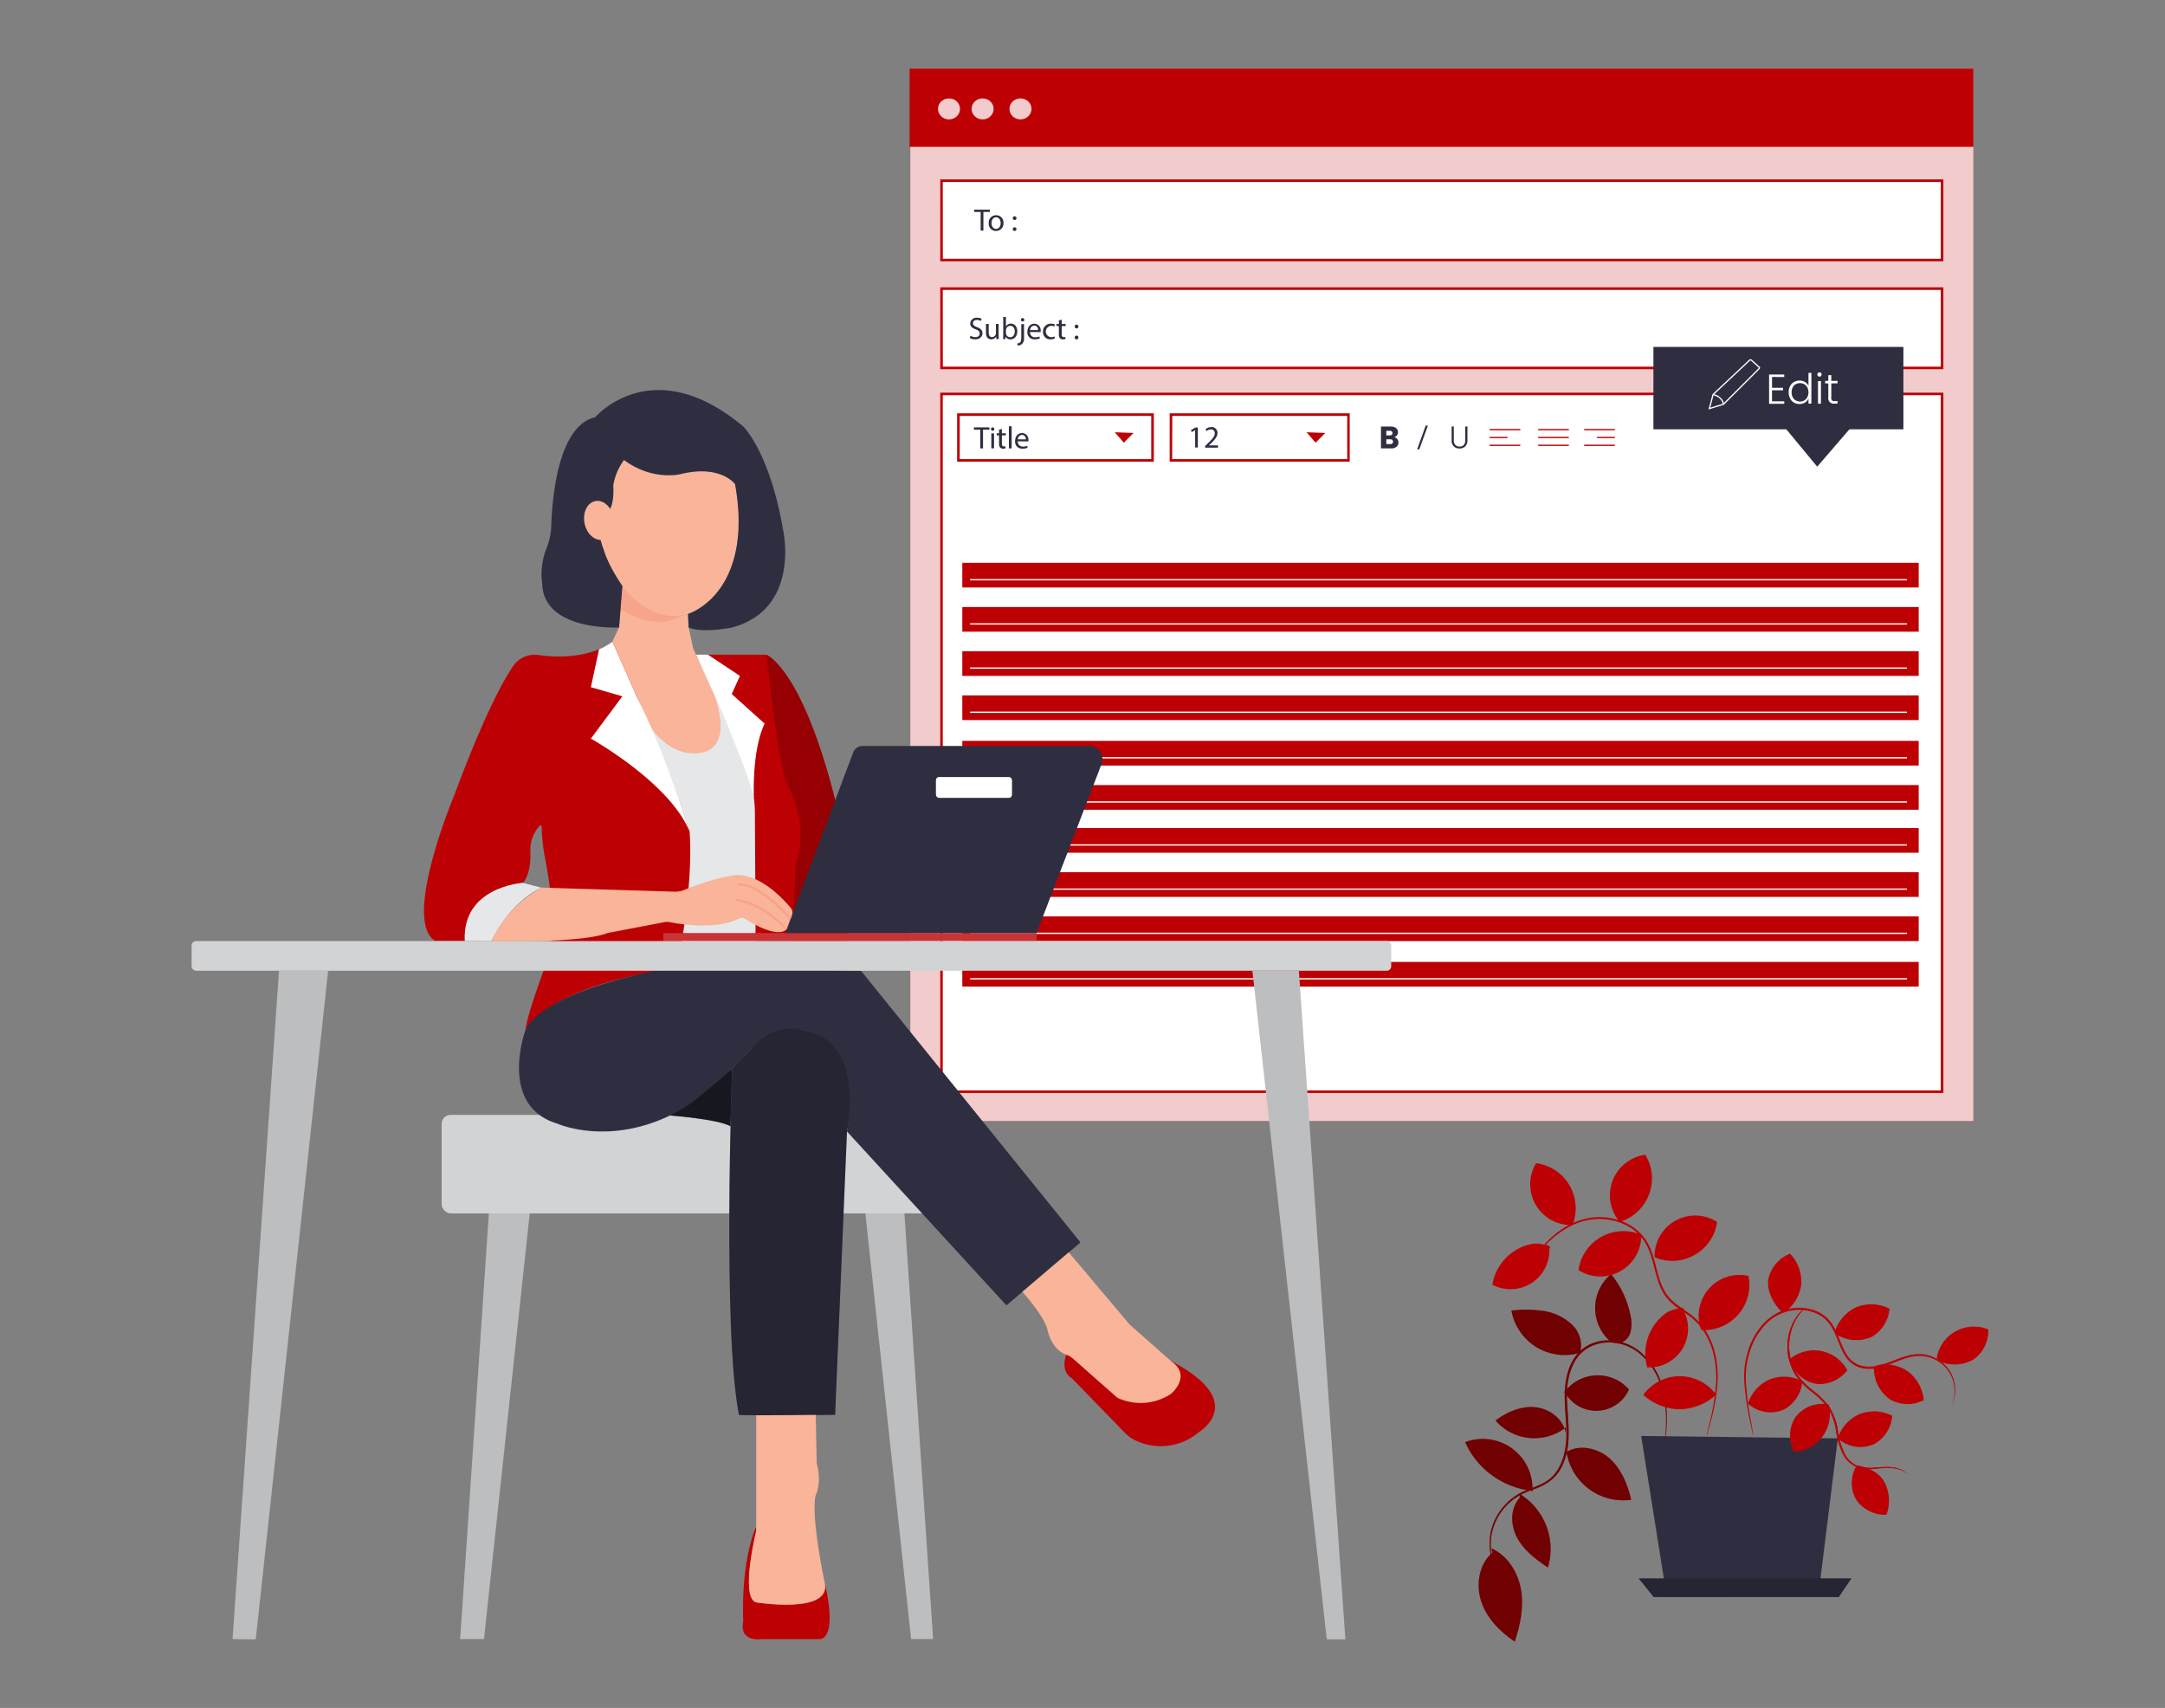  <!DOCTYPE svg PUBLIC "-//W3C//DTD SVG 1.1//EN" "http://www.w3.org/Graphics/SVG/1.1/DTD/svg11.dtd">
<svg id="a762adcc-ddc5-4a42-a1e5-a5eb6d173476" data-name="ac0f817e-d4d2-4345-a872-88fd9ca35e5a" xmlns="http://www.w3.org/2000/svg" width="865.76" height="682.89" viewBox="0 0 865.76 682.89">
<rect x="0" y="0" width="865.76" height="682.89" fill="#808080" stroke="none"/>
<defs>
<style xmlns="http://www.w3.org/1999/xhtml">*, ::after, ::before { box-sizing: border-box; }
img, svg { vertical-align: middle; }
</style>
<style xmlns="http://www.w3.org/1999/xhtml">*, body, html { -webkit-font-smoothing: antialiased; }
img, svg { max-width: 100%; }
</style>
</defs>
<rect x="364.01" y="27.42" width="425.14" height="420.82" fill="#bd0003" data-primary="true"/>
<rect x="364.01" y="27.42" width="425.14" height="420.82" fill="#fff" opacity="0.8" style="isolation:isolate"/>
<rect x="376.51" y="157.48" width="400.11" height="279.04" fill="#fff"/>
<path d="M777.14,437H376V157H777.14ZM377,436H776.1V158H377Z" fill="#bd0003" data-primary="true"/>
<rect x="363.73" y="27.42" width="425.42" height="31.29" fill="#bd0003" data-primary="true"/>
<ellipse cx="379.49" cy="43.54" rx="4.41" ry="4.2" fill="#fff" opacity="0.8" style="isolation:isolate"/>
<ellipse cx="392.94" cy="43.54" rx="4.41" ry="4.2" fill="#fff" opacity="0.8" style="isolation:isolate"/>
<ellipse cx="408.08" cy="43.54" rx="4.41" ry="4.2" fill="#fff" opacity="0.8" style="isolation:isolate"/>
<rect x="376.51" y="72.26" width="400.11" height="31.7" fill="#fff"/>
<path d="M777.14,104.48H376V71.74H777.14Zm-400.11-1H776.1V72.78H377Z" fill="#bd0003" data-primary="true"/>
<rect x="376.51" y="115.39" width="400.11" height="31.7" fill="#fff"/>
<path d="M777.14,147.61H376V114.87H777.14Zm-400.11-1H776.1v-30.7H377Z" fill="#bd0003" data-primary="true"/>
<rect x="384.82" y="225.03" width="382.45" height="9.87" fill="#bd0003" data-primary="true"/>
<rect x="387.94" y="231.53" width="374.65" height="0.52" fill="#fff"/>
<rect x="384.82" y="242.7" width="382.45" height="9.87" fill="#bd0003" data-primary="true"/>
<rect x="387.94" y="249.2" width="374.65" height="0.52" fill="#fff"/>
<rect x="384.82" y="260.37" width="382.45" height="9.87" fill="#bd0003" data-primary="true"/>
<rect x="387.94" y="266.87" width="374.65" height="0.52" fill="#fff"/>
<rect x="384.82" y="278.04" width="382.45" height="9.87" fill="#bd0003" data-primary="true"/>
<rect x="387.94" y="284.53" width="374.65" height="0.52" fill="#fff"/>
<rect x="384.82" y="296.22" width="382.45" height="9.87" fill="#bd0003" data-primary="true"/>
<rect x="387.94" y="302.72" width="374.65" height="0.52" fill="#fff"/>
<rect x="384.82" y="313.89" width="382.45" height="9.87" fill="#bd0003" data-primary="true"/>
<rect x="387.94" y="320.39" width="374.65" height="0.52" fill="#fff"/>
<rect x="384.82" y="331.08" width="382.45" height="9.87" fill="#bd0003" data-primary="true"/>
<rect x="387.94" y="337.57" width="374.65" height="0.52" fill="#fff"/>
<rect x="384.82" y="348.74" width="382.45" height="9.87" fill="#bd0003" data-primary="true"/>
<rect x="387.94" y="355.24" width="374.65" height="0.52" fill="#fff"/>
<rect x="384.82" y="366.41" width="382.45" height="9.87" fill="#bd0003" data-primary="true"/>
<rect x="387.94" y="372.91" width="374.65" height="0.52" fill="#fff"/>
<rect x="384.82" y="384.6" width="382.45" height="9.87" fill="#bd0003" data-primary="true"/>
<rect x="387.94" y="391.09" width="374.65" height="0.52" fill="#fff"/>
<rect x="383.26" y="165.78" width="77.63" height="18.26" fill="#fff"/>
<path d="M461.41,184.57H382.74V165.26h78.67Zm-77.63-1h76.59V166.3H383.78Z" fill="#bd0003" data-primary="true"/>
<rect x="468.26" y="165.78" width="70.95" height="18.26" fill="#fff"/>
<path d="M539.74,184.57h-72V165.26h72Zm-71-1h70V166.3H468.78Z" fill="#bd0003" data-primary="true"/>
<path d="M392,171.8h-2.55v-.92h6.21v.92H393.1v7.47H392Z" fill="#2f2e41" data-secondary="true"/>
<path d="M397.64,171.56a.65.65,0,0,1-.63.67h-.07a.67.67,0,0,1-.66-.66h0a.67.67,0,0,1,.65-.69h0a.65.65,0,0,1,.67.63Zm-1.22,7.71v-6h1.09v6Z" fill="#2f2e41" data-secondary="true"/>
<path d="M400.65,171.52v1.73h1.57v.83h-1.57v3.25c0,.75.21,1.17.82,1.17a2.29,2.29,0,0,0,.64-.08v.82a2.44,2.44,0,0,1-1,.15,1.5,1.5,0,0,1-1.18-.46,2.24,2.24,0,0,1-.42-1.56v-3.29h-.93v-.83h.93V171.8Z" fill="#2f2e41" data-secondary="true"/>
<path d="M403.45,170.44h1.1v8.83h-1.1Z" fill="#2f2e41" data-secondary="true"/>
<path d="M407,176.46a1.94,1.94,0,0,0,1.76,2.09h.3a4,4,0,0,0,1.67-.31l.19.78a4.87,4.87,0,0,1-2,.37,2.79,2.79,0,0,1-3-2.56,3.23,3.23,0,0,1,0-.44c0-1.82,1.07-3.25,2.83-3.25a2.56,2.56,0,0,1,2.5,2.61,1.77,1.77,0,0,1,0,.23,4.34,4.34,0,0,1,0,.51Zm3.21-.79a1.58,1.58,0,0,0-1.35-1.77h-.17a1.82,1.82,0,0,0-1.68,1.78Z" fill="#2f2e41" data-secondary="true"/>
<path d="M388.07,134.24a3.92,3.92,0,0,0,1.94.55c1.11,0,1.76-.59,1.76-1.43s-.45-1.24-1.58-1.67c-1.37-.49-2.22-1.19-2.22-2.38a2.49,2.49,0,0,1,2.72-2.27,3.83,3.83,0,0,1,1.85.41l-.3.88a3.38,3.38,0,0,0-1.59-.4c-1.15,0-1.58.69-1.58,1.26,0,.78.51,1.17,1.67,1.62,1.41.54,2.14,1.23,2.14,2.46s-1,2.41-2.94,2.41a4.33,4.33,0,0,1-2.14-.53Z" fill="#2f2e41" data-secondary="true"/>
<path d="M399.36,133.92a16.39,16.39,0,0,0,.05,1.64h-1l-.06-1h0a2.26,2.26,0,0,1-2,1.12c-.94,0-2.07-.53-2.07-2.64v-3.52h1.09v3.33c0,1.15.35,1.92,1.34,1.92a1.58,1.58,0,0,0,1.45-1,1.54,1.54,0,0,0,.1-.56v-3.69h1.09Z" fill="#2f2e41" data-secondary="true"/>
<path d="M401.13,135.56c0-.41.05-1,.05-1.56v-7.28h1.08v3.79h0a2.24,2.24,0,0,1,2-1.11c1.5,0,2.55,1.24,2.54,3.07,0,2.16-1.36,3.23-2.7,3.23a2.16,2.16,0,0,1-2-1.14h0l-.05,1Zm1.13-2.42a2.73,2.73,0,0,0,.05.4,1.7,1.7,0,0,0,1.65,1.28c1.14,0,1.83-.93,1.83-2.31,0-1.21-.63-2.24-1.8-2.24a1.74,1.74,0,0,0-1.66,1.35,1.62,1.62,0,0,0-.07.44Z" fill="#2f2e41" data-secondary="true"/>
<path d="M406.8,137.3a1.76,1.76,0,0,0,1.19-.46c.3-.35.41-.82.41-2.26v-5h1.1V135a3.25,3.25,0,0,1-.73,2.47,2.77,2.77,0,0,1-1.86.69Zm2.82-9.45a.64.64,0,0,1-.61.67h-.07a.65.65,0,0,1-.68-.62v-.05a.67.67,0,0,1,.67-.69h0a.65.65,0,0,1,.66.64Z" fill="#2f2e41" data-secondary="true"/>
<path d="M411.9,132.75a1.94,1.94,0,0,0,1.76,2.09h.3a4,4,0,0,0,1.67-.31l.19.78a5.07,5.07,0,0,1-2,.37,2.8,2.8,0,0,1-3-2.58,2.94,2.94,0,0,1,0-.42c0-1.82,1.07-3.25,2.83-3.25a2.56,2.56,0,0,1,2.5,2.61,1.77,1.77,0,0,1,0,.23,4.34,4.34,0,0,1,0,.51Zm3.21-.79a1.58,1.58,0,0,0-1.35-1.77h-.17a1.82,1.82,0,0,0-1.68,1.78Z" fill="#2f2e41" data-secondary="true"/>
<path d="M421.82,135.33a4.09,4.09,0,0,1-1.73.35,2.85,2.85,0,0,1-3-2.71,2.16,2.16,0,0,1,0-.36,3.07,3.07,0,0,1,2.93-3.2h.31a3.59,3.59,0,0,1,1.51.31l-.25.85a2.41,2.41,0,0,0-1.26-.29,2.27,2.27,0,0,0,0,4.53,3.12,3.12,0,0,0,1.34-.3Z" fill="#2f2e41" data-secondary="true"/>
<path d="M424.58,127.81v1.73h1.57v.83h-1.57v3.25c0,.74.21,1.17.82,1.17a2.29,2.29,0,0,0,.64-.08v.82a2.62,2.62,0,0,1-1,.15,1.5,1.5,0,0,1-1.18-.46,2.23,2.23,0,0,1-.43-1.56v-3.29h-.93v-.83h.93v-1.45Z" fill="#2f2e41" data-secondary="true"/>
<path d="M429.76,130.53a.74.74,0,1,1,1.48,0,.72.72,0,0,1-.67.77h-.07a.73.73,0,0,1-.74-.72Zm0,4.39a.74.74,0,0,1,1.48,0,.73.73,0,0,1-.66.78h-.08a.74.74,0,0,1-.74-.74Z" fill="#2f2e41" data-secondary="true"/>
<path d="M392.15,84.75H389.6v-.92h6.21v.92h-2.56v7.47h-1.1Z" fill="#2f2e41" data-secondary="true"/>
<path d="M401.27,89.16a2.94,2.94,0,0,1-2.68,3.18h-.32a2.86,2.86,0,0,1-2.9-2.82,2.62,2.62,0,0,1,0-.28,2.94,2.94,0,0,1,2.68-3.18h.32a2.85,2.85,0,0,1,2.9,2.8C401.28,89,401.28,89.06,401.27,89.16Zm-4.77.06c0,1.32.76,2.31,1.83,2.31s1.82-1,1.82-2.34c0-1-.51-2.31-1.8-2.31S396.5,88.07,396.5,89.22Z" fill="#2f2e41" data-secondary="true"/>
<path d="M405,87.19a.74.74,0,1,1,.73.77.74.74,0,0,1-.73-.77Zm0,4.39a.74.74,0,1,1,.73.77.71.71,0,0,1-.73-.71Z" fill="#2f2e41" data-secondary="true"/>
<path d="M477.91,172h0l-1.41.76-.21-.83,1.77-1H479v8h-1.06Z" fill="#2f2e41" data-secondary="true"/>
<path d="M481.91,179v-.67l.86-.84c2.06-2,3-3,3-4.23a1.44,1.44,0,0,0-1.3-1.58,1.6,1.6,0,0,0-.31,0,2.77,2.77,0,0,0-1.71.69l-.35-.77a3.49,3.49,0,0,1,2.29-.83,2.27,2.27,0,0,1,2.46,2.06,2.81,2.81,0,0,1,0,.29c0,1.5-1.08,2.7-2.78,4.35l-.65.59h3.63V179Z" fill="#2f2e41" data-secondary="true"/>
<path d="M558.75,175.56a2.18,2.18,0,0,1,.46,1.35,2.12,2.12,0,0,1-.77,1.73,3.2,3.2,0,0,1-2.13.64h-4.07v-8.73h3.93a3.25,3.25,0,0,1,2.09.61,2.08,2.08,0,0,1,.35,2.92,2.06,2.06,0,0,1-1.08.72A2.05,2.05,0,0,1,558.75,175.56Zm-4.38-1.48h1.39a1.2,1.2,0,0,0,.8-.23.8.8,0,0,0,.28-.68.83.83,0,0,0-.28-.68,1.2,1.2,0,0,0-.8-.24h-1.39Zm2.39,3.24a.84.84,0,0,0,.29-.7.87.87,0,0,0-.3-.72,1.22,1.22,0,0,0-.84-.26h-1.54v1.93h1.56A1.24,1.24,0,0,0,556.76,177.32Z" fill="#2f2e41" data-secondary="true"/>
<path d="M571,170.17l-3.44,9.49h-.86l3.42-9.49Z" fill="#2f2e41" data-secondary="true"/>
<path d="M581.36,170.52V176a2.67,2.67,0,0,0,.62,1.92,2.27,2.27,0,0,0,1.68.62,2.23,2.23,0,0,0,1.68-.62,2.68,2.68,0,0,0,.6-1.92v-5.48h.87V176a3.31,3.31,0,0,1-.87,2.49,3.23,3.23,0,0,1-2.29.83,3.15,3.15,0,0,1-2.28-.83,3.27,3.27,0,0,1-.88-2.49v-5.47Z" fill="#2f2e41" data-secondary="true"/>
<rect x="595.69" y="171.53" width="12.27" height="0.5" fill="#bd0003" data-primary="true"/>
<rect x="595.69" y="177.8" width="12.27" height="0.5" fill="#bd0003" data-primary="true"/>
<rect x="595.69" y="174.67" width="7.13" height="0.5" fill="#bd0003" data-primary="true"/>
<rect x="633.49" y="171.53" width="12.27" height="0.5" fill="#bd0003" data-primary="true"/>
<rect x="633.49" y="177.8" width="12.27" height="0.5" fill="#bd0003" data-primary="true"/>
<rect x="638.63" y="174.67" width="7.13" height="0.5" fill="#bd0003" data-primary="true"/>
<rect x="615.09" y="171.53" width="12.27" height="0.5" fill="#bd0003" data-primary="true"/>
<rect x="615.09" y="177.8" width="12.27" height="0.5" fill="#bd0003" data-primary="true"/>
<rect x="615.09" y="174.67" width="12.27" height="0.5" fill="#bd0003" data-primary="true"/>
<rect x="661.18" y="138.71" width="99.97" height="32.94" fill="#2f2e41" data-secondary="true"/>
<polygon points="726.68 186.59 710.68 167.22 743.13 167.51 726.68 186.59" fill="#2f2e41" data-secondary="true"/>
<path d="M683.56,163.36l1.48-5.63L699.67,144a.51.51,0,0,1,.69,0l3,2.73a.52.52,0,0,1,0,.74h0l-14.15,14.15Z" fill="none" stroke="#fff" stroke-miterlimit="10" stroke-width="0.5"/>
<path d="M689.19,161.59s-.15-2.82-4.15-3.86" fill="none" stroke="#fff" stroke-miterlimit="10" stroke-width="0.5"/>
<path d="M708.62,150.71v4.34H713v1h-4.39v4.4h4.89v1h-6.06v-11.7h6.06v1Z" fill="#fff"/>
<path d="M715.84,154.37a4,4,0,0,1,1.55-1.62,4.37,4.37,0,0,1,2.23-.58,4.1,4.1,0,0,1,2.16.58,3.63,3.63,0,0,1,1.41,1.52v-5.18h1.16v12.28h-1.16v-2a3.55,3.55,0,0,1-1.36,1.56,4.07,4.07,0,0,1-2.23.6,4.37,4.37,0,0,1-2.23-.58,4.05,4.05,0,0,1-1.54-1.64,5.25,5.25,0,0,1-.56-2.46A5.11,5.11,0,0,1,715.84,154.37Zm6.9.54a3.2,3.2,0,0,0-1.22-1.28,3.37,3.37,0,0,0-1.7-.44,3.5,3.5,0,0,0-1.73.43,3,3,0,0,0-1.2,1.25,4.1,4.1,0,0,0-.44,1.95,4.21,4.21,0,0,0,.44,2,3,3,0,0,0,1.2,1.28,3.38,3.38,0,0,0,1.73.44,3.28,3.28,0,0,0,1.7-.45,3.2,3.2,0,0,0,1.22-1.28,4.45,4.45,0,0,0,0-3.9Z" fill="#fff"/>
<path d="M727,150.35a.81.81,0,0,1-.25-.62.75.75,0,0,1,.25-.6.85.85,0,0,1,.6-.24.82.82,0,0,1,.59.24.79.79,0,0,1,.26.6.85.85,0,0,1-.26.62.82.82,0,0,1-.59.25A.84.84,0,0,1,727,150.35Zm1.18,2v9.06H727v-9.06Z" fill="#fff"/>
<path d="M732.32,153.29v5.62a1.18,1.18,0,0,0,1.42,1.46h1.07v1h-1.25a2.12,2.12,0,0,1-2.43-1.74,2.18,2.18,0,0,1,0-.72v-5.62h-1.26v-1h1.26V150h1.18v2.28h2.49v1Z" fill="#fff"/>
<path d="M327.45,655.36H305c-10.12,1.14-7.8-6.93-7.8-6.93-.86-26,5.23-38.09,5.23-38.09v1.77s-6.59,26.76,0,28.58c0,0,29.33,4.77,27.51-7.33C335.22,656.94,327.45,655.36,327.45,655.36Z" fill="#bd0003" data-primary="true"/>
<path d="M426.38,541.63s-2.63,6.52,2.26,9.45l21.14,21.75a14.69,14.69,0,0,0,4.8,3.33,23.47,23.47,0,0,0,24.88-3.58s20.2-12.05-11.08-28.34Z" fill="#bd0003" data-primary="true"/>
<polygon points="195.74 481.47 184.01 655.35 193.54 655.35 212.23 481.47 195.74 481.47" fill="#bcbec0"/>
<polygon points="364.34 655.35 345.65 481.47 361.41 481.47 373.14 655.35 364.34 655.35" fill="#bcbec0"/>
<rect x="176.61" y="445.76" width="203.58" height="39.38" rx="3.59" fill="#d1d3d4"/>
<path d="M267.93,446s19.49,1.47,24.2,4.34l.65-23.08S277.89,439.75,267.93,446Z" fill="#2f2e41" data-secondary="true"/>
<path d="M267.93,446s19.49,1.47,24.2,4.34l.65-23.08S277.89,439.75,267.93,446Z" opacity="0.5" style="isolation:isolate"/>
<polygon points="242.71 264.59 283.68 264.59 307.54 310.67 305.6 376.27 269.95 376.38 247.44 316.59 242.71 264.59" fill="#e6e7e8"/>
<path d="M306.44,261.76s14.48,5.22,28,59.87l4.28,54.64H316.64l-6.58-36.21-2-49.67-6.58-20.45Z" fill="#bd0003" data-primary="true"/>
<path d="M306.44,261.76s14.48,5.22,28,59.87l4.28,54.64H316.64l-6.58-36.21-2-49.67-6.58-20.45Z" opacity="0.2" style="isolation:isolate"/>
<path d="M248.89,234.3l-1.34,16.59-2.65,5.63,12.6,29.27a27.6,27.6,0,0,0,7.92,10.76c3.9,3.12,9.42,5.83,15.94,4.17,0,0,11.93-1.55,4.2-23l-8.4-18.57-1.77-8.25-.25-5.45S261.4,250.41,248.89,234.3Z" fill="#f9b499"/>
<path d="M244.9,256.52s-9,8.19-29.69,5.37a10.33,10.33,0,0,0-9.89,4.28c-4.39,6.34-12,20.48-23.74,52,0,0-20.88,49.72-7.62,58h11.93S183.57,356.3,209.1,353c0,0,3.31-3,3-12.26a13.9,13.9,0,0,1,3.8-10.62.41.41,0,0,1,.57,0,.36.36,0,0,1,.11.26,77.5,77.5,0,0,0,1.49,13.33s5.63,26.52.66,40.78c0,0-8,20.88-8.62,27.51,0,0,6.63-15.58,51.71-23.54l8.95-2s6.63-30.82,5-54a406.92,406.92,0,0,0-16.15-42.62Z" fill="#bd0003" data-primary="true"/>
<path d="M254.81,279l-9.91-22.47a26.23,26.23,0,0,1-5.34,3.07l-3.28,15.16,12.6,3.65-12.6,16.91s31.49,17.56,39.45,37.12C275.73,332.43,267.11,303.39,254.81,279Z" fill="#fff"/>
<path d="M278.33,261.76h28.11s3.29,29.31,6.34,45.08a32.34,32.34,0,0,0,2.79,8.39c2.6,5.22,7.12,17,2.72,29.77l-1.65,31.27H302.16l-.28-51.11A48.46,48.46,0,0,0,298,306.31C292.3,293,282,269.05,278.33,261.76Z" fill="#bd0003" data-primary="true"/>
<path d="M285.56,277.74l-7.23-16h4.73l12.84,8.51-3.29,7.24,13.17,11.85s-4.86,8.29-4.34,29.66C301.44,319,300.12,310.63,285.56,277.74Z" fill="#fff"/>
<rect x="265.27" y="373.07" width="149.22" height="3.2" fill="#bd0003" data-primary="true"/>
<rect x="265.27" y="373.07" width="149.22" height="3.2" fill="#fff" opacity="0.2" style="isolation:isolate"/>
<path d="M314,373.07l27.19-72.27a3.91,3.91,0,0,1,3.66-2.53H435.6a5.27,5.27,0,0,1,4.92,7.16l-26,67.64Z" fill="#2f2e41" data-secondary="true"/>
<rect x="374.26" y="310.67" width="30.43" height="8.35" rx="1.25" fill="#fff"/>
<path d="M210.09,412s-11,30,12.68,37.23c0,0,20.78,9.4,47.07-4.17a59,59,0,0,0,10.27-6.95l4.64-3.82A146.48,146.48,0,0,0,299.93,420c4.12-4.52,11.7-10.37,22.09-8,0,0,22.3,2.68,16.68,40.4l63.76,69.54,29.62-25.19-87.77-108.6-73.56-1.69S217.94,394.86,210.09,412Z" fill="#2f2e41" data-secondary="true"/>
<path d="M292.78,427.25s-3.91,104.85,2.72,138.44c2.66.44,38.46,0,38.46,0l4.74-113.3s7.76-35.6-16.68-40.4c0,0-12.37-4.37-22.09,8Z" fill="#2f2e41" data-secondary="true"/>
<path d="M292.78,427.25s-3.91,104.85,2.72,138.44c2.66.44,38.46,0,38.46,0l4.74-113.3s7.76-35.6-16.68-40.4c0,0-12.37-4.37-22.09,8Z" opacity="0.2" style="isolation:isolate"/>
<path d="M302.39,640.69c-6.59-1.82,0-28.58,0-28.58V565.88l23.82-.12.37,19.21c2.2,8.08-.37,12.84-.37,12.84-2.19,8.05,3.69,35.55,3.69,35.55C331.72,645.46,302.39,640.69,302.39,640.69Z" fill="#f9b499"/>
<path d="M408.83,516.51s8.4,9.16,10,15c0,0,1.43,8,7.52,10.1a9.53,9.53,0,0,1,3.16,2l17.34,15.28a22,22,0,0,0,21.5-1.63s8.47-7.17,0-13L451.74,529.6,427.4,500.71Z" fill="#f9b499"/>
<rect x="76.62" y="376.27" width="479.71" height="11.87" rx="1.77" fill="#d1d3d4"/>
<polygon points="111.57 388.15 93 655.35 102.28 655.47 131.22 388.15 111.57 388.15" fill="#bcbec0"/>
<polygon points="500.83 388.15 530.56 655.47 538 655.47 519.41 388.15 500.83 388.15" fill="#bcbec0"/>
<path d="M185.89,376.19l10.62.08s6.92-15.31,20-21.34L209.1,353S184.7,354.49,185.89,376.19Z" fill="#e6e7e8"/>
<path d="M196.51,376.27s35.8,1,46.35-3.2l22.83-4.36a5.45,5.45,0,0,1,2.13,0c4,.79,18.68,3.24,27.89-1.52a2,2,0,0,1,2,.05c3.15,2,13.24,8,16.89,4.26l2.08-5.54a3,3,0,0,0-.5-3c-3.31-3.95-13.61-15-24-12.78a94.68,94.68,0,0,0-18.11,5.45,9.45,9.45,0,0,1-4.22.89l-53.31-1.63A47.74,47.74,0,0,0,196.51,376.27Z" fill="#f9b499"/>
<path d="M294.42,359.89S303,360,314,370.94" fill="none" stroke="#f7a48b" stroke-miterlimit="10"/>
<path d="M295,353.83s6.39-2.62,21.14,13.45" fill="none" stroke="#f7a48b" stroke-miterlimit="10"/>
<path d="M248.89,234.3l-.74,9.2s13.73,9.73,24.35,2.53l-21.75-15Z" fill="#f7a48b"/>
<ellipse cx="266.8" cy="203.68" rx="28.52" ry="42.78" transform="translate(-22.03 32.67) rotate(-6.73)" fill="#f9b499"/>
<path d="M249.54,183.93a23.17,23.17,0,0,0-4.31,10.27s.84,8.51-2.85,11.42l-4.19-.65s1.18,10.16,3.14,14.55c0,0,1.29,5.59,7.56,14.78l-1.34,16.59s-30.06,1.65-30.72-17.35a28.25,28.25,0,0,1,1.86-14.74,25.6,25.6,0,0,0,1.75-8.82c.44-12,3-39.85,17.61-43.18,0,0,22.76-26.74,59.22,3.76,0,0,10.61,10.29,15.91,41.49,0,0,7.08,31.51-20.55,38.87,0,0-11.49,2.36-17.24,0l-.25-5.45s26.54-8.07,18.81-51.88c0,0-5.74-8-21.87-4C272.08,189.56,261,192.43,249.54,183.93Z" fill="#2f2e41" data-secondary="true"/>
<ellipse cx="239.57" cy="208.07" rx="5.93" ry="7.87" transform="translate(-35.47 49.82) rotate(-11.06)" fill="#f9b499"/>
<polygon points="445.8 172.83 449.41 177 453.29 173.11 445.8 172.83" fill="#bd0003" data-primary="true"/>
<polygon points="522.47 172.83 526.08 177 529.96 173.11 522.47 172.83" fill="#bd0003" data-primary="true"/>
<g id="b587f914-5fc7-48f0-94e0-d4b69e98cc98" data-name="b9624912-dc1d-4a3f-afaa-3834e6c11890">
<polyline points="666.54 638.56 656.29 574.14 734.93 575.1 727.18 637.73" fill="#2f2e41" data-secondary="true"/>
<path d="M700.49,562.38a13.39,13.39,0,0,0,13.1,1.1,14.14,14.14,0,0,0,7.14-11.29,16.06,16.06,0,0,0-13.1-.65,15.85,15.85,0,0,0-8.67,9.69" fill="#bd0003" data-primary="true"/>
<path d="M736.43,576.25a13.39,13.39,0,0,0,13.1,1.1,14.08,14.08,0,0,0,7.14-11.29,16.05,16.05,0,0,0-13.1-.65,15.84,15.84,0,0,0-8.68,9.69" fill="#bd0003" data-primary="true"/>
<path d="M716.26,545.27a13.42,13.42,0,0,0,10.28,8.1,14.16,14.16,0,0,0,12.19-5.5,15.13,15.13,0,0,0-20.47-6.18,16.17,16.17,0,0,0-2.62,1.79" fill="#bd0003" data-primary="true"/>
<path d="M729.38,561.32a13.47,13.47,0,0,0-11.75,5.81,14.1,14.1,0,0,0-.26,13.35,15.09,15.09,0,0,0,14.38-15.76,14.92,14.92,0,0,0-.49-3.19" fill="#bd0003" data-primary="true"/>
<path d="M742.05,586.68a13.38,13.38,0,0,0,.31,13.1,14.11,14.11,0,0,0,12,5.88,16,16,0,0,0-.75-13c-2.07-3.76-5.79-5.61-10.45-6.68" fill="#bd0003" data-primary="true"/>
<path d="M763,589.66a9.17,9.17,0,0,0-3.12-2,13.38,13.38,0,0,0-4.25-.75,51.49,51.49,0,0,0-5.82.34,16.75,16.75,0,0,1-7.14-.62,10.92,10.92,0,0,1-5.89-5.7,31.75,31.75,0,0,1-2.54-8.7,25.66,25.66,0,0,0-3-8.92,31.44,31.44,0,0,0-6.67-6.76,32.94,32.94,0,0,1-6.35-6.46A21.42,21.42,0,0,1,715,535.38a20.71,20.71,0,0,1,3.87-9.52,14.84,14.84,0,0,1,1.88-2.08,4.68,4.68,0,0,1,.76-.64,4.17,4.17,0,0,1-.63.76,18.81,18.81,0,0,0-1.73,2.16,21.57,21.57,0,0,0-.33,23.68A31.87,31.87,0,0,0,725,556a31.46,31.46,0,0,1,6.82,7,25.19,25.19,0,0,1,3.15,9.22,31.54,31.54,0,0,0,2.44,8.51,10.28,10.28,0,0,0,5.44,5.39,16.59,16.59,0,0,0,6.86.67,47.76,47.76,0,0,1,5.86-.21,13.07,13.07,0,0,1,4.37.91A7.22,7.22,0,0,1,762.3,589a3.64,3.64,0,0,1,.49.55A.33.33,0,0,1,763,589.66Z" fill="#bd0003" data-primary="true"/>
<path d="M763,589.66a9.17,9.17,0,0,0-3.12-2,13.38,13.38,0,0,0-4.25-.75,51.49,51.49,0,0,0-5.82.34,16.75,16.75,0,0,1-7.14-.62,10.92,10.92,0,0,1-5.89-5.7,31.75,31.75,0,0,1-2.54-8.7,25.66,25.66,0,0,0-3-8.92,31.44,31.44,0,0,0-6.67-6.76,32.94,32.94,0,0,1-6.35-6.46A21.42,21.42,0,0,1,715,535.38a20.71,20.71,0,0,1,3.87-9.52,14.84,14.84,0,0,1,1.88-2.08,4.68,4.68,0,0,1,.76-.64,4.17,4.17,0,0,1-.63.76,18.81,18.81,0,0,0-1.73,2.16,21.57,21.57,0,0,0-.33,23.68A31.87,31.87,0,0,0,725,556a31.46,31.46,0,0,1,6.82,7,25.19,25.19,0,0,1,3.15,9.22,31.54,31.54,0,0,0,2.44,8.51,10.28,10.28,0,0,0,5.44,5.39,16.59,16.59,0,0,0,6.86.67,47.76,47.76,0,0,1,5.86-.21,13.07,13.07,0,0,1,4.37.91A7.22,7.22,0,0,1,762.3,589a3.64,3.64,0,0,1,.49.55A.33.33,0,0,1,763,589.66Z" fill="#bd0003" data-primary="true"/>
<path d="M612.81,596.26a19.9,19.9,0,0,0-26.92-19.65A33.19,33.19,0,0,0,612.09,596" fill="#bd0003" data-primary="true"/>
<path d="M607.62,599c-3.85,4.22-3.6,11-.85,16s7.48,8.56,12.23,11.74a25.82,25.82,0,0,0-11.12-29.31" fill="#bd0003" data-primary="true"/>
<path d="M626.26,579.2a22.93,22.93,0,0,0,25.06,20.57,7.34,7.34,0,0,0,1-.12c-1.49-6.19-4-12.41-8.74-16.6s-12.32-5.77-17.59-2.23" fill="#bd0003" data-primary="true"/>
<path d="M626.09,572.89c-1-5.63-6.55-9.71-12.2-10.25s-11.3,1.9-15.85,5.34a20.62,20.62,0,0,0,28.12,2.78" fill="#bd0003" data-primary="true"/>
<path d="M596.83,620.76c-5.41,4.6-6.75,12.82-4.51,19.55s7.5,12.1,13.4,16.05c2.28-6.68,3.7-13.84,2.51-20.8s-5.39-13.65-11.84-16.49" fill="#bd0003" data-primary="true"/>
<path d="M625.26,557.11a16.57,16.57,0,0,1,23-4.34,17.12,17.12,0,0,1,3.15,2.8,14.33,14.33,0,0,1-25.88.65" fill="#bd0003" data-primary="true"/>
<path d="M631.87,540.88A21.59,21.59,0,0,1,605,526.49a23.52,23.52,0,0,1-.59-2.48,48.79,48.79,0,0,1,13,.18,21.11,21.11,0,0,1,11.46,5.67,11.47,11.47,0,0,1,3,11" fill="#bd0003" data-primary="true"/>
<path d="M644.35,536.67a17.65,17.65,0,0,1-.11-27.22A37.12,37.12,0,0,1,652,525.91a14,14,0,0,1,0,6.8,6.27,6.27,0,0,1-4.75,4.45" fill="#bd0003" data-primary="true"/>
<g opacity="0.4">
<path d="M612.81,596.26a19.9,19.9,0,0,0-26.92-19.65A33.19,33.19,0,0,0,612.09,596"/>
</g>
<g opacity="0.4">
<path d="M607.62,599c-3.85,4.22-3.6,11-.85,16s7.48,8.56,12.23,11.74a25.82,25.82,0,0,0-11.12-29.31"/>
</g>
<g opacity="0.4">
<path d="M626.26,579.2a22.93,22.93,0,0,0,25.06,20.57,7.34,7.34,0,0,0,1-.12c-1.49-6.19-4-12.41-8.74-16.6s-12.32-5.77-17.59-2.23"/>
</g>
<g opacity="0.4">
<path d="M626.09,572.89c-1-5.63-6.55-9.71-12.2-10.25s-11.3,1.9-15.85,5.34a20.62,20.62,0,0,0,28.12,2.78"/>
</g>
<g opacity="0.4">
<path d="M596.83,620.76c-5.41,4.6-6.75,12.82-4.51,19.55s7.5,12.1,13.4,16.05c2.28-6.68,3.7-13.84,2.51-20.8s-5.39-13.65-11.84-16.49"/>
</g>
<g opacity="0.4">
<path d="M625.26,557.11a16.57,16.57,0,0,1,23-4.34,17.12,17.12,0,0,1,3.15,2.8,14.33,14.33,0,0,1-25.88.65"/>
</g>
<g opacity="0.4">
<path d="M631.87,540.88A21.59,21.59,0,0,1,605,526.49a23.52,23.52,0,0,1-.59-2.48,48.79,48.79,0,0,1,13,.18,21.11,21.11,0,0,1,11.46,5.67,11.47,11.47,0,0,1,3,11"/>
</g>
<g opacity="0.4">
<path d="M644.35,536.67a17.65,17.65,0,0,1-.11-27.22A37.12,37.12,0,0,1,652,525.91a14,14,0,0,1,0,6.8,6.27,6.27,0,0,1-4.75,4.45"/>
</g>
<path d="M665.92,576.22a1.62,1.62,0,0,1,0-.44,8.11,8.11,0,0,1,.08-1.3c0-1.14.18-2.82.21-4.91a44.68,44.68,0,0,0-2.91-17.87,27.38,27.38,0,0,0-7.19-10.12,19.18,19.18,0,0,0-13.1-4.81,16.32,16.32,0,0,0-7.37,1.85,14.41,14.41,0,0,0-5.7,5.44c-2.85,4.71-3.57,10.61-3.28,16.37s1,11.66.4,17.29a27.12,27.12,0,0,1-2.16,8,16.7,16.7,0,0,1-4.92,6.34,24.43,24.43,0,0,1-6.74,3.45,35.38,35.38,0,0,0-6.36,2.89,22.8,22.8,0,0,0-8.33,9.09,22,22,0,0,0-2.41,9.94,23.6,23.6,0,0,0,1.26,7.68,27.59,27.59,0,0,0,3,6,2.21,2.21,0,0,1-.29-.32,11.5,11.5,0,0,1-.76-1.07,20.11,20.11,0,0,1-2.24-4.47,23,23,0,0,1-1.42-7.79A22.16,22.16,0,0,1,598,607.22a23.61,23.61,0,0,1,8.5-9.42c3.89-2.59,9-3.27,13-6.34s6-8.43,6.65-13.83-.2-11.24-.41-17.17.44-12,3.44-16.9a15.44,15.44,0,0,1,6-5.73,17.19,17.19,0,0,1,7.73-1.91A19.85,19.85,0,0,1,656.5,541a27.74,27.74,0,0,1,7.29,10.41,37.38,37.38,0,0,1,2.47,10.2,55,55,0,0,1,.21,7.91,39.91,39.91,0,0,1-.37,5,7.87,7.87,0,0,1-.17,1.28A1.19,1.19,0,0,1,665.92,576.22Z" fill="#bd0003" data-primary="true"/>
<g opacity="0.4">
<path d="M665.92,576.22a1.62,1.62,0,0,1,0-.44,8.11,8.11,0,0,1,.08-1.3c0-1.14.18-2.82.21-4.91a44.68,44.68,0,0,0-2.91-17.87,27.38,27.38,0,0,0-7.19-10.12,19.18,19.18,0,0,0-13.1-4.81,16.32,16.32,0,0,0-7.37,1.85,14.41,14.41,0,0,0-5.7,5.44c-2.85,4.71-3.57,10.61-3.28,16.37s1,11.66.4,17.29a27.12,27.12,0,0,1-2.16,8,16.7,16.7,0,0,1-4.92,6.34,24.43,24.43,0,0,1-6.74,3.45,35.38,35.38,0,0,0-6.36,2.89,22.8,22.8,0,0,0-8.33,9.09,22,22,0,0,0-2.41,9.94,23.6,23.6,0,0,0,1.26,7.68,27.59,27.59,0,0,0,3,6,2.21,2.21,0,0,1-.29-.32,11.5,11.5,0,0,1-.76-1.07,20.11,20.11,0,0,1-2.24-4.47,23,23,0,0,1-1.42-7.79A22.16,22.16,0,0,1,598,607.22a23.61,23.61,0,0,1,8.5-9.42c3.89-2.59,9-3.27,13-6.34s6-8.43,6.65-13.83-.2-11.24-.41-17.17.44-12,3.44-16.9a15.44,15.44,0,0,1,6-5.73,17.19,17.19,0,0,1,7.73-1.91A19.85,19.85,0,0,1,656.5,541a27.74,27.74,0,0,1,7.29,10.41,37.38,37.38,0,0,1,2.47,10.2,55,55,0,0,1,.21,7.91,39.91,39.91,0,0,1-.37,5,7.87,7.87,0,0,1-.17,1.28A1.19,1.19,0,0,1,665.92,576.22Z"/>
</g>
<path d="M780.44,562.17a17,17,0,0,0,1.17-5.77,14.25,14.25,0,0,0-1.53-6.66,13.88,13.88,0,0,0-6.41-6.19,14.36,14.36,0,0,0-5.06-1.36,16.59,16.59,0,0,0-5.65.65c-3.85,1-7.66,3.28-12.23,4.11a14.38,14.38,0,0,1-7.08-.16,10.75,10.75,0,0,1-5.78-4.62c-2.75-4.26-3.52-9.61-6.84-13.52a13.31,13.31,0,0,0-6.21-4.07,17.46,17.46,0,0,0-7.25-.73,18.48,18.48,0,0,0-12.07,6.27,28,28,0,0,0-6,11.09,33.27,33.27,0,0,0-1.35,11,118.87,118.87,0,0,0,2.05,16.07l.74,4.35a5.43,5.43,0,0,0,.18,1.13v.4a1.29,1.29,0,0,0-.12-.38l-.26-1.11c-.21-1.07-.52-2.51-.9-4.33a108,108,0,0,1-2.33-16.11,33.9,33.9,0,0,1,1.26-11.2,28.79,28.79,0,0,1,6.1-11.46,21.49,21.49,0,0,1,5.52-4.43,19.07,19.07,0,0,1,14.65-1.4A14.17,14.17,0,0,1,731.6,528c3.51,4.21,4.26,9.58,6.9,13.62a9.74,9.74,0,0,0,5.32,4.29,13.5,13.5,0,0,0,6.68.18c4.39-.83,8.19-3,12.2-4a17.19,17.19,0,0,1,5.88-.64,14.73,14.73,0,0,1,5.27,1.48,14.18,14.18,0,0,1,8,13.39,13.56,13.56,0,0,1-.85,4.36A7.46,7.46,0,0,1,780.44,562.17Z" fill="#bd0003" data-primary="true"/>
<path d="M734.44,533.62a15.27,15.27,0,0,0,14,.92,14.17,14.17,0,0,0,7.14-11.28,16.1,16.1,0,0,0-13.1-.67,15.84,15.84,0,0,0-8.66,9.69" fill="#bd0003" data-primary="true"/>
<path d="M749.35,547.15a15.27,15.27,0,0,0,6.55,12.45,14.17,14.17,0,0,0,13.37.23A16.15,16.15,0,0,0,763,548.36,15.87,15.87,0,0,0,750.25,546" fill="#bd0003" data-primary="true"/>
<path d="M775.21,544.15a15.35,15.35,0,0,0,14-.59,14.12,14.12,0,0,0,5.9-12,15.09,15.09,0,0,0-19.71,8.17,15.3,15.3,0,0,0-.91,3.12" fill="#bd0003" data-primary="true"/>
<path d="M712.72,524.67c-3.77-3.28-6.3-9-5.58-13.24a14.11,14.11,0,0,1,8.68-10.17,16.13,16.13,0,0,1,4.48,12.25,15.94,15.94,0,0,1-6.7,11.16" fill="#bd0003" data-primary="true"/>
<path d="M611.73,506.14a1,1,0,0,1,.15-.34l.52-1c.48-.83,1.21-2,2.28-3.55a38.06,38.06,0,0,1,11.25-10.64,27.66,27.66,0,0,1,10.1-3.7,24.78,24.78,0,0,1,12.27,1.29,20,20,0,0,1,10.49,8.58C661.2,501,662,506,663.38,510.7a25.36,25.36,0,0,0,2.93,6.55,19.94,19.94,0,0,0,5,4.91c1.86,1.38,3.83,2.64,5.61,4.08a24.48,24.48,0,0,1,4.57,4.91,30.43,30.43,0,0,1,4.67,11.46,40,40,0,0,1,.62,10.75,81.53,81.53,0,0,1-2.73,15.26c-.48,1.77-.87,3.14-1.13,4.06a9.84,9.84,0,0,1-.46,1.39,7.82,7.82,0,0,1,.29-1.44c.23-1,.56-2.37,1-4.09a89.22,89.22,0,0,0,2.47-15.23,39.75,39.75,0,0,0-.72-10.55,29.7,29.7,0,0,0-4.63-11.12,24.06,24.06,0,0,0-4.42-4.76c-1.74-1.41-3.71-2.64-5.61-4a21.21,21.21,0,0,1-5.2-5.11,25.61,25.61,0,0,1-3-6.84c-1.43-4.82-2.21-9.68-4.52-13.71a19.2,19.2,0,0,0-10-8.29,24.55,24.55,0,0,0-11.89-1.31,26.74,26.74,0,0,0-9.83,3.53A39.23,39.23,0,0,0,615,501.41c-1.1,1.46-1.87,2.64-2.4,3.46A11.9,11.9,0,0,1,611.73,506.14Z" fill="#bd0003" data-primary="true"/>
<path d="M673.58,523.47c-1.29-1.21-1.93-.36-3.68,0a10.65,10.65,0,0,0-4.72,2.36,19.91,19.91,0,0,0-6.45,20.88,15.52,15.52,0,0,0,14.18-23.35" fill="#bd0003" data-primary="true"/>
<path d="M620.07,499.14c-.66-1.64-1.64-1.17-3.28-1.64a10.81,10.81,0,0,0-5.27.1,19.88,19.88,0,0,0-14.74,16.06,15.54,15.54,0,0,0,22.76-14.87" fill="#bd0003" data-primary="true"/>
<path d="M685.27,556.39a18,18,0,0,0-25.4-1.68l0,0a18.56,18.56,0,0,0-2.74,3,22.2,22.2,0,0,0,14.61,5.77,22.63,22.63,0,0,0,14.73-6" fill="#bd0003" data-primary="true"/>
<path d="M680.89,531.81a18.15,18.15,0,0,0,18.68-17.6,18.5,18.5,0,0,0-.34-4.07,16.37,16.37,0,0,0-19,21.49" fill="#bd0003" data-primary="true"/>
<path d="M662.12,502.9a18.18,18.18,0,0,0,23.52-10.36h0a17.76,17.76,0,0,0,1-4,16.28,16.28,0,0,0-25,14" fill="#bd0003" data-primary="true"/>
<path d="M655.77,493.47a18.19,18.19,0,0,0-23.53,10.37,18.9,18.9,0,0,0-1,4,16.37,16.37,0,0,0,25.09-13.93" fill="#bd0003" data-primary="true"/>
<path d="M648.26,488.38a18.17,18.17,0,0,0,11.39-23,19.18,19.18,0,0,0-1.72-3.67,16.36,16.36,0,0,0-10.3,26.75" fill="#bd0003" data-primary="true"/>
<path d="M629,489.31a18.14,18.14,0,0,0-14.74-24.22,16.31,16.31,0,0,0,14.46,24.73" fill="#bd0003" data-primary="true"/>
<polygon points="655.27 631.09 661.3 638.56 735.32 638.56 740.36 631.09 655.27 631.09" fill="#2f2e41" data-secondary="true"/>
<polygon points="655.27 631.09 661.3 638.56 735.32 638.56 740.36 631.09 655.27 631.09" opacity="0.2" style="isolation:isolate"/>
</g>
</svg>